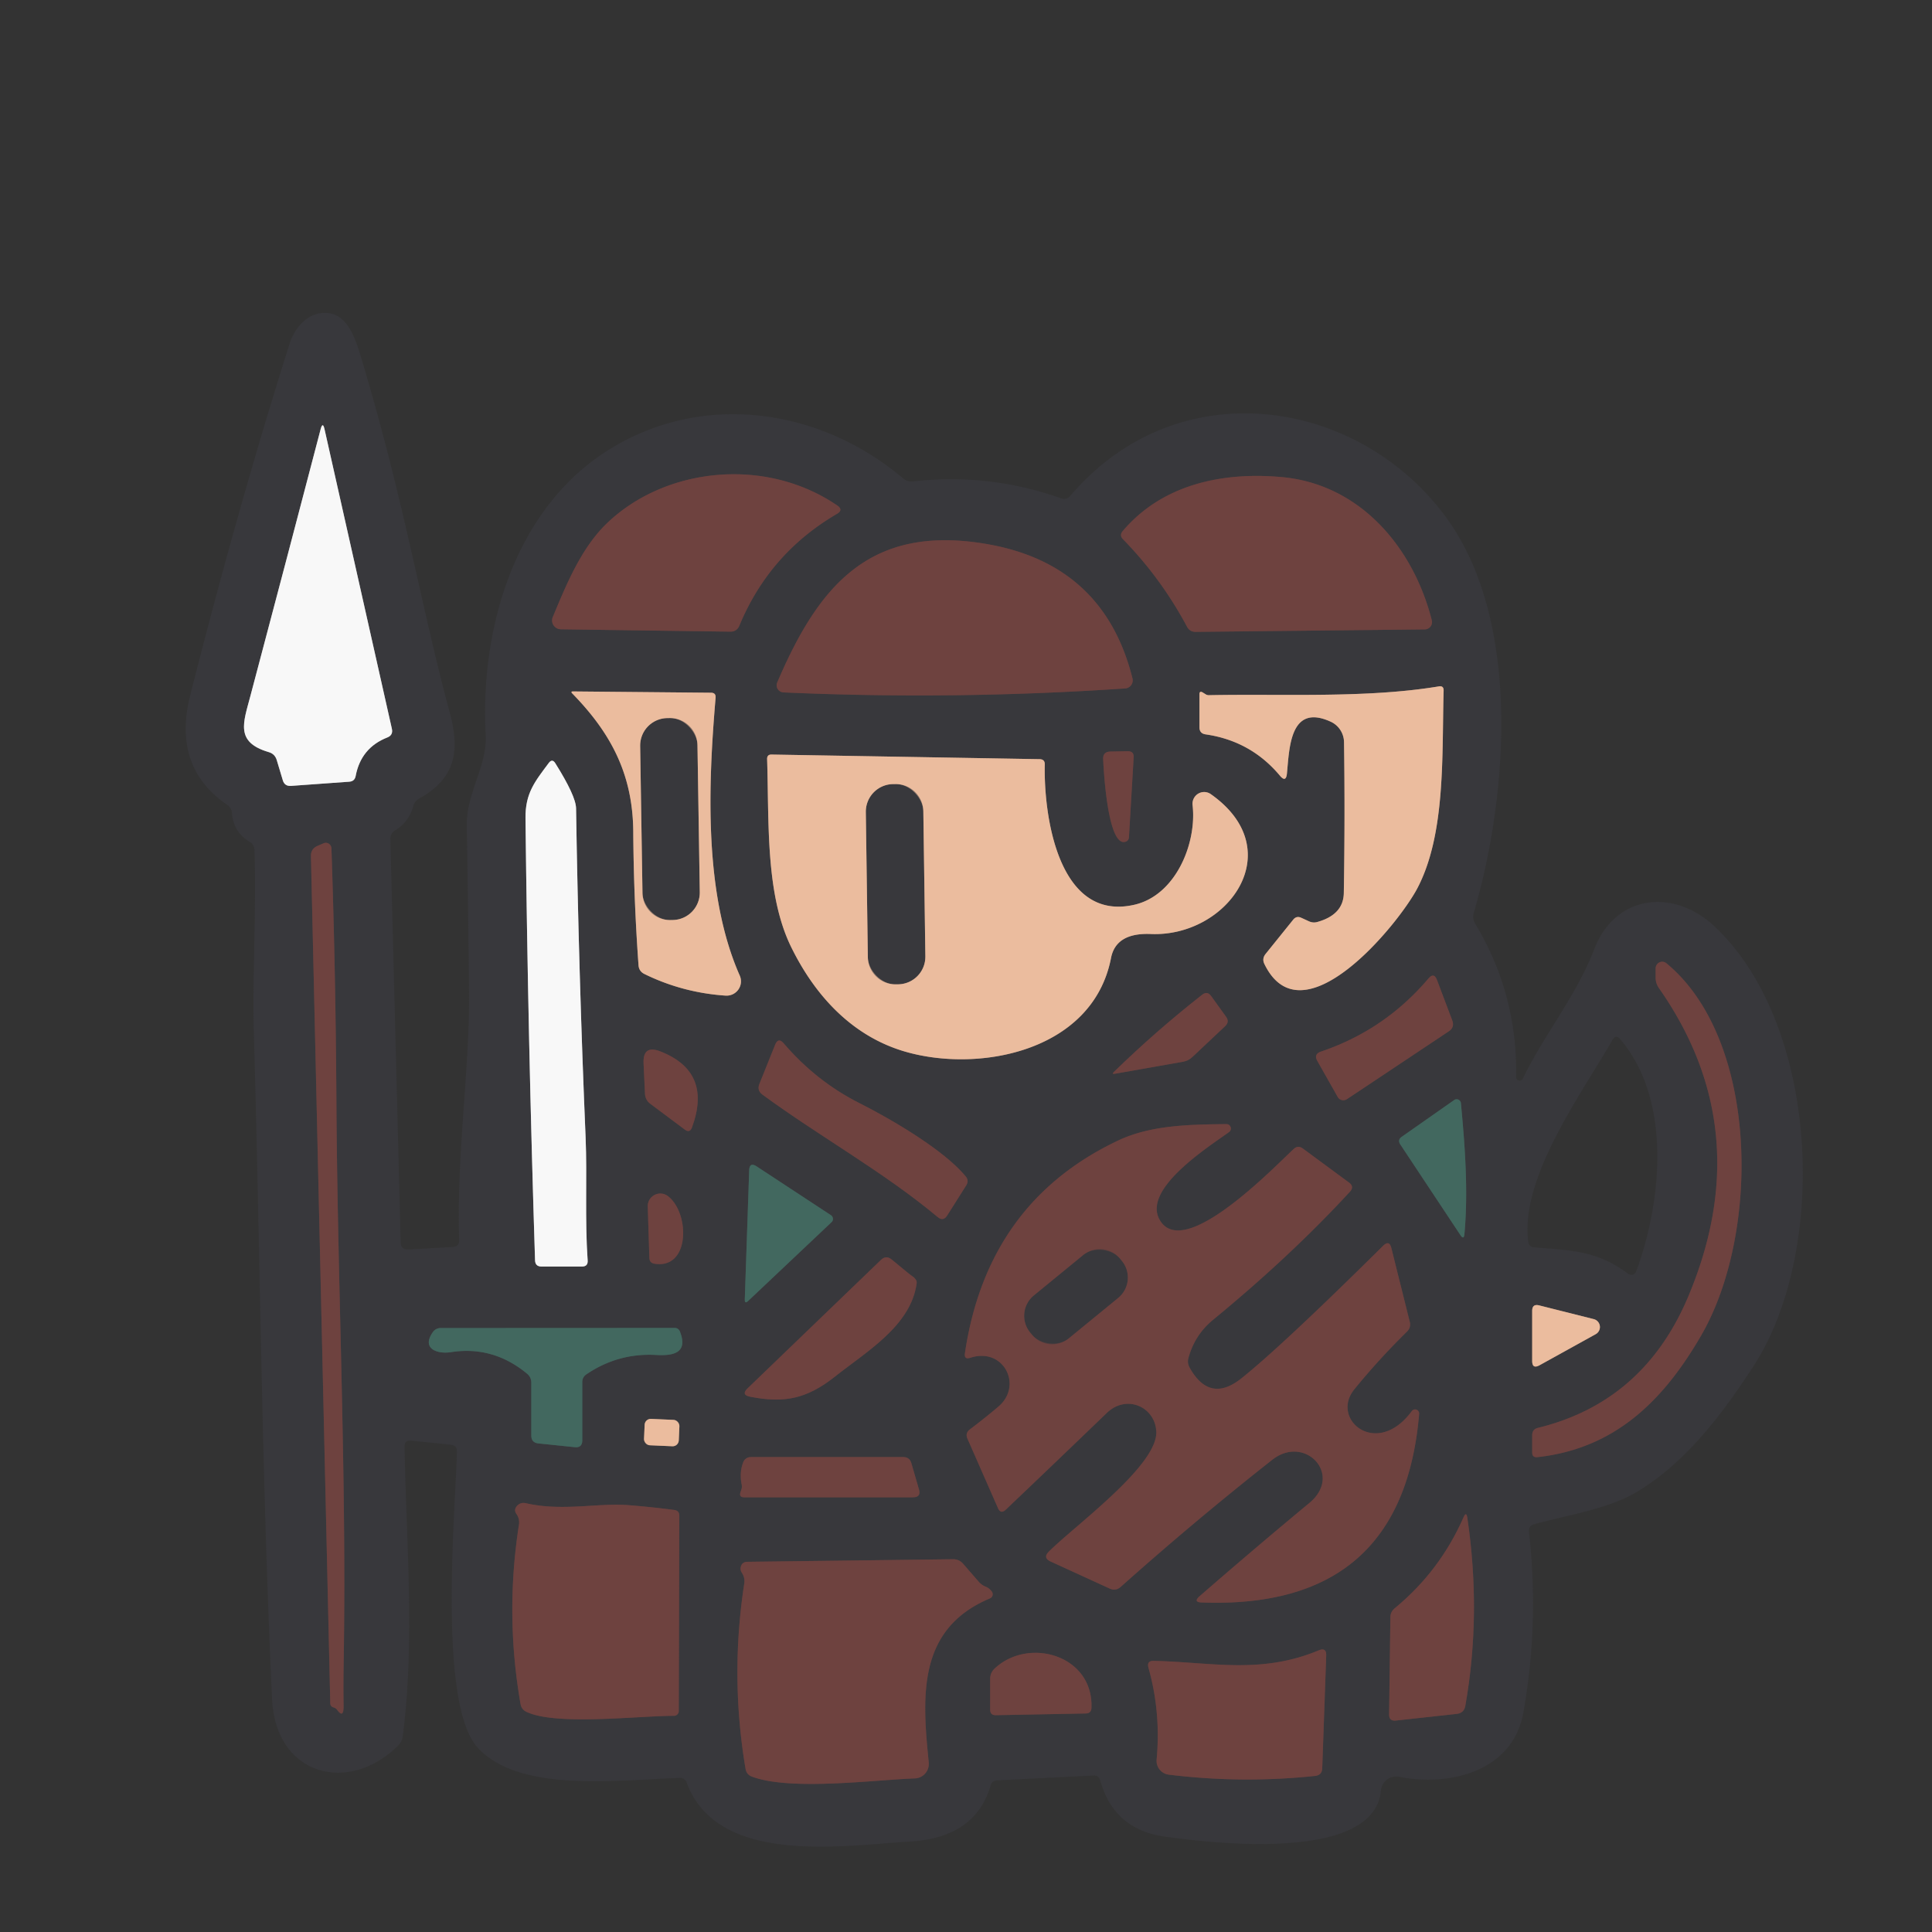 <?xml version="1.0" encoding="UTF-8" standalone="no"?>
<!DOCTYPE svg PUBLIC "-//W3C//DTD SVG 1.1//EN" "http://www.w3.org/Graphics/SVG/1.1/DTD/svg11.dtd">
<svg xmlns="http://www.w3.org/2000/svg" version="1.1" viewBox="0 0 180 180">
<rect x="0" y="0" width="180" height="180" fill="#333333" stroke="none"/>
<g stroke-width="2.00" fill="none" stroke-linecap="butt">
<path stroke="#98989a" vector-effect="non-scaling-stroke" d="
  M 25.78 70.80
  L 26.35 72.70
  Q 26.52 73.26 27.11 73.22
  L 32.53 72.83
  Q 33.05 72.80 33.14 72.28
  Q 33.64 69.67 36.08 68.71
  Q 36.64 68.49 36.51 67.90
  L 30.24 40.01
  Q 30.07 39.24 29.87 40.00
  Q 26.63 52.40 23.33 64.84
  C 22.67 67.34 21.89 69.14 25.03 70.07
  Q 25.60 70.23 25.78 70.80"
/>
<path stroke="#533d3e" vector-effect="non-scaling-stroke" d="
  M 78.00 47.09
  C 71.33 42.54 62.04 43.53 56.60 48.70
  C 54.19 50.99 52.81 54.34 51.50 57.49
  A 0.83 0.82 11.8 0 0 52.25 58.63
  L 68.03 58.85
  Q 68.65 58.86 68.89 58.28
  Q 71.68 51.56 77.97 47.88
  Q 78.61 47.51 78.00 47.09"
/>
<path stroke="#533d3e" vector-effect="non-scaling-stroke" d="
  M 119.42 44.45
  C 113.92 43.95 108.30 45.11 104.60 49.48
  Q 104.27 49.87 104.62 50.23
  Q 108.19 53.89 110.59 58.39
  Q 110.85 58.87 111.39 58.87
  L 132.75 58.64
  A 0.68 0.68 0.0 0 0 133.40 57.80
  C 131.67 50.96 126.68 45.10 119.42 44.45"
/>
<path stroke="#533d3e" vector-effect="non-scaling-stroke" d="
  M 73.00 64.51
  Q 88.93 65.22 104.83 64.14
  A 0.76 0.75 81.0 0 0 105.51 63.20
  Q 102.85 52.58 91.96 50.69
  C 81.03 48.80 76.26 54.57 72.41 63.59
  A 0.67 0.66 12.5 0 0 73.00 64.51"
/>
<path stroke="#927a6d" vector-effect="non-scaling-stroke" d="
  M 112.37 64.71
  L 112.06 64.52
  Q 111.75 64.33 111.75 64.69
  L 111.75 67.76
  Q 111.75 68.34 112.33 68.42
  Q 116.54 69.03 119.25 72.27
  Q 119.81 72.94 119.90 72.07
  C 120.13 69.75 120.16 65.51 123.96 67.23
  A 2.13 2.13 0.0 0 1 125.22 69.16
  Q 125.32 75.86 125.20 83.19
  Q 125.17 85.22 122.73 85.90
  Q 122.34 86.01 121.96 85.84
  L 121.24 85.51
  Q 120.79 85.30 120.48 85.69
  L 117.91 88.88
  Q 117.56 89.32 117.80 89.81
  C 121.31 97.07 130.26 86.16 132.05 82.76
  C 134.72 77.68 134.33 70.29 134.50 64.34
  Q 134.51 63.87 134.05 63.95
  C 127.30 65.07 119.50 64.63 112.62 64.77
  Q 112.49 64.77 112.37 64.71"
/>
<path stroke="#927a6d" vector-effect="non-scaling-stroke" d="
  M 66.24 64.54
  L 53.42 64.42
  Q 53.12 64.41 53.33 64.62
  C 56.89 68.27 58.96 72.10 59.00 77.49
  Q 59.04 83.67 59.49 89.93
  Q 59.53 90.50 60.05 90.75
  Q 63.60 92.49 67.61 92.76
  A 1.34 1.33 -10.1 0 0 68.92 90.89
  C 65.56 83.29 65.98 73.13 66.67 65.01
  Q 66.71 64.54 66.24 64.54"
/>
<path stroke="#927a6d" vector-effect="non-scaling-stroke" d="
  M 112.81 73.99
  A 1.09 1.08 -75.8 0 0 111.11 75.01
  C 111.52 78.55 109.55 83.43 105.66 84.30
  C 98.58 85.90 97.23 75.94 97.34 71.22
  Q 97.35 70.74 96.86 70.73
  L 71.89 70.30
  Q 71.46 70.29 71.47 70.72
  C 71.66 76.54 71.29 83.31 73.72 88.25
  C 75.88 92.65 79.24 96.39 84.04 97.89
  C 90.97 100.05 101.80 98.05 103.51 89.26
  Q 103.97 86.88 107.23 87.02
  C 114.38 87.31 120.24 79.22 112.81 73.99"
/>
<path stroke="#533d3e" vector-effect="non-scaling-stroke" d="
  M 105.18 78.03
  L 105.62 70.57
  Q 105.66 69.98 105.06 69.99
  L 103.45 70.02
  Q 102.74 70.04 102.78 70.74
  C 102.82 71.71 103.21 79.07 104.90 78.41
  A 0.44 0.44 0.0 0 0 105.18 78.03"
/>
<path stroke="#98989a" vector-effect="non-scaling-stroke" d="
  M 48.96 76.27
  Q 49.19 96.84 49.85 117.42
  Q 49.87 118.00 50.45 118.00
  L 54.22 118.00
  Q 54.79 118.00 54.75 117.43
  C 54.48 113.57 54.71 109.64 54.56 105.99
  Q 53.91 90.65 53.67 75.31
  Q 53.65 74.16 51.73 71.10
  Q 51.45 70.66 51.13 71.08
  C 49.82 72.84 48.93 73.90 48.96 76.27"
/>
<path stroke="#533d3e" vector-effect="non-scaling-stroke" d="
  M 32.02 154.81
  C 32.31 137.23 31.43 119.66 31.34 102.19
  Q 31.27 90.63 30.88 79.03
  A 0.53 0.52 76.8 0 0 30.14 78.57
  L 29.56 78.82
  Q 28.96 79.09 28.97 79.75
  L 30.77 158.67
  Q 30.77 158.99 31.08 159.08
  Q 31.30 159.14 31.43 159.33
  Q 32.02 160.12 32.01 158.95
  Q 31.98 156.87 32.02 154.81"
/>
<path stroke="#533d3e" vector-effect="non-scaling-stroke" d="
  M 155.25 89.74
  A 0.62 0.61 -70.3 0 0 154.25 90.22
  L 154.25 91.08
  Q 154.25 91.62 154.56 92.06
  Q 163.83 105.28 157.28 120.82
  Q 153.14 130.62 143.29 133.03
  Q 142.75 133.16 142.75 133.72
  L 142.75 135.32
  Q 142.75 135.81 143.23 135.76
  C 150.52 134.96 155.01 130.43 158.49 124.43
  C 164.00 114.92 163.90 96.88 155.25 89.74"
/>
<path stroke="#533d3e" vector-effect="non-scaling-stroke" d="
  M 125.50 102.40
  L 134.96 96.10
  Q 135.55 95.72 135.30 95.06
  L 133.88 91.30
  Q 133.60 90.56 133.08 91.17
  Q 129.02 95.96 123.08 97.97
  Q 122.37 98.21 122.74 98.86
  L 124.63 102.20
  A 0.61 0.60 -31.7 0 0 125.50 102.40"
/>
<path stroke="#533d3e" vector-effect="non-scaling-stroke" d="
  M 103.87 100.04
  L 110.22 98.92
  Q 110.72 98.83 111.09 98.48
  L 114.15 95.60
  Q 114.57 95.20 114.23 94.73
  L 112.84 92.80
  Q 112.48 92.30 112.00 92.68
  Q 107.70 96.05 103.78 99.87
  Q 103.55 100.09 103.87 100.04"
/>
<path stroke="#533d3e" vector-effect="non-scaling-stroke" d="
  M 89.97 109.60
  C 87.99 107.20 83.27 104.39 80.08 102.78
  Q 76.05 100.75 73.01 97.20
  Q 72.51 96.62 72.22 97.33
  L 70.75 100.99
  Q 70.51 101.59 71.03 101.98
  C 76.44 105.94 82.26 109.14 87.35 113.38
  Q 87.88 113.83 88.25 113.24
  L 90.02 110.44
  Q 90.30 110.00 89.97 109.60"
/>
<path stroke="#533d3e" vector-effect="non-scaling-stroke" d="
  M 61.53 97.96
  Q 59.88 97.31 59.96 99.08
  L 60.09 101.88
  Q 60.11 102.48 60.59 102.84
  L 63.80 105.24
  Q 64.27 105.59 64.47 105.04
  Q 66.38 99.86 61.53 97.96"
/>
<path stroke="#3d504e" vector-effect="non-scaling-stroke" d="
  M 136.44 114.95
  C 136.80 110.97 136.49 106.78 136.11 102.78
  A 0.40 0.40 0.0 0 0 135.48 102.49
  L 130.60 105.91
  Q 130.19 106.20 130.46 106.62
  L 136.05 115.05
  Q 136.39 115.57 136.44 114.95"
/>
<path stroke="#533d3e" vector-effect="non-scaling-stroke" d="
  M 90.41 126.50
  C 93.51 125.49 95.32 129.09 93.03 131.04
  Q 91.76 132.12 90.38 133.16
  Q 89.90 133.51 90.14 134.05
  L 92.97 140.49
  Q 93.23 141.11 93.72 140.64
  Q 98.44 136.15 103.12 131.64
  C 104.96 129.87 107.63 131.07 107.73 133.39
  C 107.86 136.56 100.05 142.21 97.72 144.56
  Q 97.14 145.14 97.88 145.48
  L 103.38 148.00
  Q 103.94 148.26 104.41 147.85
  Q 111.29 141.71 118.54 136.00
  C 121.57 133.62 125.18 137.39 121.99 140.03
  Q 116.92 144.23 111.77 148.71
  Q 111.13 149.27 111.97 149.30
  Q 130.69 149.99 132.22 131.71
  A 0.38 0.38 0.0 0 0 131.54 131.46
  C 128.28 135.91 123.90 132.24 126.18 129.44
  Q 128.45 126.65 131.08 124.07
  Q 131.48 123.68 131.34 123.13
  L 129.63 116.28
  Q 129.44 115.50 128.86 116.07
  Q 119.47 125.37 115.67 128.41
  Q 112.70 130.78 110.83 127.41
  Q 110.59 126.97 110.73 126.50
  Q 111.32 124.36 113.01 122.97
  Q 120.24 117.03 125.76 111.04
  Q 126.21 110.56 125.68 110.17
  L 121.39 107.01
  Q 120.94 106.67 120.53 107.05
  C 118.71 108.73 110.28 117.54 108.05 113.66
  C 106.39 110.79 112.53 106.90 114.51 105.47
  A 0.41 0.41 0.0 0 0 114.27 104.73
  C 110.87 104.77 107.21 104.81 104.13 106.28
  Q 91.98 112.06 89.90 126.07
  Q 89.81 126.70 90.41 126.50"
/>
<path stroke="#3d504e" vector-effect="non-scaling-stroke" d="
  M 77.42 113.22
  L 70.51 108.68
  Q 69.83 108.23 69.80 109.04
  L 69.39 121.06
  Q 69.38 121.52 69.71 121.20
  L 77.48 113.86
  A 0.42 0.41 40.2 0 0 77.42 113.22"
/>
<path stroke="#533d3e" vector-effect="non-scaling-stroke" d="
  M 62.23 111.44
  A 1.17 1.17 0.0 0 0 60.35 112.41
  L 60.50 117.20
  Q 60.52 117.67 60.99 117.74
  C 64.32 118.26 64.27 113.00 62.23 111.44"
/>
<path stroke="#533d3e" vector-effect="non-scaling-stroke" d="
  M 84.21 118.28
  L 83.08 117.35
  Q 82.56 116.92 82.08 117.38
  L 69.65 129.35
  Q 69.02 129.96 69.89 130.13
  C 73.05 130.75 75.15 130.35 77.81 128.24
  C 80.70 125.94 84.85 123.54 85.40 119.59
  Q 85.44 119.35 85.28 119.16
  Q 85.14 118.99 85.01 118.91
  Q 84.78 118.76 84.21 118.28"
/>
<path stroke="#927a6d" vector-effect="non-scaling-stroke" d="
  M 148.49 122.90
  L 143.40 121.62
  Q 142.75 121.46 142.75 122.13
  L 142.75 126.79
  Q 142.75 127.57 143.43 127.20
  L 148.67 124.30
  A 0.76 0.76 0.0 0 0 148.49 122.90"
/>
<path stroke="#3d504e" vector-effect="non-scaling-stroke" d="
  M 49.50 128.83
  L 49.50 133.74
  Q 49.50 134.41 50.16 134.48
  L 53.55 134.83
  Q 54.25 134.90 54.25 134.19
  L 54.25 128.77
  Q 54.25 128.30 54.64 128.04
  Q 57.59 126.04 61.14 126.24
  C 62.70 126.33 64.15 126.07 63.34 124.04
  A 0.51 0.50 78.8 0 0 62.87 123.72
  L 41.05 123.73
  A 0.88 0.88 0.0 0 0 40.32 124.12
  C 39.24 125.67 40.76 126.17 41.99 125.98
  Q 45.93 125.36 49.10 127.98
  Q 49.50 128.31 49.50 128.83"
/>
<path stroke="#927a6d" vector-effect="non-scaling-stroke" d="
  M 63.297 132.881
  A 0.57 0.57 0.0 0 0 62.753 132.287
  L 60.655 132.195
  A 0.57 0.57 0.0 0 0 60.06 132.74
  L 60.003 134.059
  A 0.57 0.57 0.0 0 0 60.547 134.653
  L 62.645 134.745
  A 0.57 0.57 0.0 0 0 63.24 134.2
  L 63.297 132.881"
/>
<path stroke="#533d3e" vector-effect="non-scaling-stroke" d="
  M 69.10 138.68
  Q 69.05 138.85 68.99 139.02
  Q 68.83 139.50 69.33 139.50
  L 85.06 139.50
  Q 85.83 139.50 85.62 138.77
  L 84.91 136.32
  Q 84.74 135.75 84.15 135.75
  L 69.99 135.75
  Q 69.43 135.75 69.23 136.27
  Q 68.87 137.24 69.11 138.36
  Q 69.14 138.52 69.10 138.68"
/>
<path stroke="#533d3e" vector-effect="non-scaling-stroke" d="
  M 62.82 140.68
  Q 60.59 140.39 58.52 140.23
  C 55.67 140.01 52.39 140.83 49.00 140.05
  Q 48.46 139.93 48.12 140.36
  Q 47.86 140.70 48.12 141.06
  Q 48.43 141.51 48.35 142.05
  Q 47.04 150.43 48.50 158.77
  Q 48.59 159.27 49.05 159.49
  C 51.83 160.80 59.40 159.86 62.80 159.86
  A 0.45 0.44 -0.7 0 0 63.24 159.42
  L 63.29 141.21
  Q 63.29 140.74 62.82 140.68"
/>
<path stroke="#533d3e" vector-effect="non-scaling-stroke" d="
  M 136.35 141.37
  Q 134.15 146.38 129.93 149.85
  Q 129.55 150.17 129.54 150.66
  L 129.42 159.73
  Q 129.41 160.37 130.05 160.30
  L 135.71 159.68
  Q 136.40 159.61 136.52 158.93
  Q 138.03 150.38 136.71 141.42
  Q 136.61 140.77 136.35 141.37"
/>
<path stroke="#533d3e" vector-effect="non-scaling-stroke" d="
  M 91.17 147.35
  L 89.73 145.69
  Q 89.36 145.27 88.80 145.27
  L 69.62 145.51
  Q 69.12 145.52 69.01 146.01
  Q 68.95 146.28 69.13 146.55
  Q 69.42 147.00 69.34 147.54
  Q 68.01 156.19 69.46 164.79
  Q 69.55 165.34 70.07 165.53
  C 73.70 166.86 81.28 165.84 85.24 165.69
  A 1.36 1.35 86.0 0 0 86.53 164.20
  C 85.91 158.05 85.45 151.76 92.23 148.92
  A 0.42 0.42 0.0 0 0 92.41 148.29
  Q 92.18 147.97 91.84 147.83
  Q 91.44 147.67 91.17 147.35"
/>
<path stroke="#533d3e" vector-effect="non-scaling-stroke" d="
  M 122.86 153.76
  C 117.45 156.01 112.89 154.86 107.50 154.74
  Q 106.82 154.72 107.00 155.38
  Q 108.17 159.54 107.76 163.93
  A 1.30 1.29 -83.9 0 0 108.89 165.34
  Q 115.71 166.18 122.52 165.46
  Q 123.17 165.39 123.19 164.74
  L 123.56 154.25
  Q 123.59 153.46 122.86 153.76"
/>
<path stroke="#533d3e" vector-effect="non-scaling-stroke" d="
  M 101.69 159.12
  C 101.88 154.20 95.83 152.48 92.67 155.45
  Q 92.25 155.85 92.25 156.42
  L 92.25 159.28
  Q 92.25 159.81 92.78 159.80
  L 101.16 159.64
  Q 101.67 159.63 101.69 159.12"
/>
<path stroke="#927a6d" vector-effect="non-scaling-stroke" d="
  M 64.982 69.419
  A 2.56 2.56 0.0 0 0 62.382 66.899
  L 62.162 66.903
  A 2.56 2.56 0.0 0 0 59.643 69.503
  L 59.858 83.201
  A 2.56 2.56 0.0 0 0 62.458 85.721
  L 62.678 85.717
  A 2.56 2.56 0.0 0 0 65.197 83.117
  L 64.982 69.419"
/>
<path stroke="#927a6d" vector-effect="non-scaling-stroke" d="
  M 86.025 75.583
  A 2.57 2.57 0.0 0 0 83.42 73.049
  L 83.2 73.052
  A 2.57 2.57 0.0 0 0 80.666 75.658
  L 80.855 89.177
  A 2.57 2.57 0.0 0 0 83.46 91.711
  L 83.68 91.708
  A 2.57 2.57 0.0 0 0 86.214 89.102
  L 86.025 75.583"
/>
<path stroke="#533d3e" vector-effect="non-scaling-stroke" d="
  M 104.362 117.276
  A 2.45 2.45 0.0 0 0 100.914 116.932
  L 96.318 120.695
  A 2.45 2.45 0.0 0 0 95.973 124.142
  L 96.138 124.344
  A 2.45 2.45 0.0 0 0 99.586 124.688
  L 104.182 120.925
  A 2.45 2.45 0.0 0 0 104.527 117.478
  L 104.362 117.276"
/>
</g>
<g fill="#38383c">
<path d="
  M 141.25 100.36
  A 0.33 0.33 0.0 0 0 141.87 100.51
  C 143.93 96.27 146.87 92.77 148.54 88.42
  C 150.50 83.32 155.96 82.72 159.78 86.35
  C 169.57 95.62 170.32 116.57 163.38 127.26
  C 160.49 131.71 157.02 136.36 152.34 139.09
  C 149.74 140.59 146.10 141.15 142.93 142.01
  Q 142.39 142.16 142.45 142.71
  Q 143.41 151.24 141.93 159.54
  C 140.97 164.98 135.17 166.49 130.35 165.54
  A 1.43 1.42 8.0 0 0 128.66 166.81
  C 128.05 173.56 112.81 171.71 108.56 171.12
  Q 103.77 170.46 102.50 165.86
  Q 102.37 165.40 101.89 165.42
  L 92.92 165.87
  Q 92.42 165.89 92.29 166.36
  Q 90.86 171.21 84.81 171.57
  C 78.40 171.96 66.85 173.82 63.98 166.09
  Q 63.81 165.62 63.31 165.64
  C 57.26 165.87 48.33 167.01 44.50 162.82
  C 40.79 158.75 42.42 140.92 42.57 135.26
  Q 42.59 134.66 41.99 134.60
  L 38.32 134.22
  Q 37.68 134.15 37.69 134.80
  C 37.85 143.63 38.67 153.07 37.52 161.78
  Q 37.46 162.27 37.10 162.62
  C 32.48 167.23 25.68 165.42 25.35 158.32
  C 24.38 137.73 24.25 116.97 23.65 96.24
  C 23.50 90.95 23.90 84.91 23.71 79.21
  Q 23.69 78.69 23.24 78.42
  Q 21.75 77.52 21.61 75.76
  Q 21.58 75.26 21.16 74.98
  Q 16.02 71.46 17.73 64.74
  Q 22.23 47.01 26.99 32.00
  C 27.44 30.59 28.58 29.20 30.17 29.15
  C 32.52 29.07 33.21 31.86 33.86 34.04
  C 37.72 47.02 39.24 56.54 41.91 66.42
  C 42.90 70.08 42.36 72.56 39.07 74.39
  Q 38.63 74.63 38.50 75.11
  Q 38.11 76.57 36.82 77.36
  Q 36.35 77.64 36.37 78.19
  L 37.33 115.75
  Q 37.35 116.45 38.06 116.41
  L 42.18 116.18
  Q 42.80 116.14 42.78 115.52
  C 42.52 107.72 43.77 99.49 43.70 92.46
  Q 43.62 84.70 43.49 76.94
  C 43.44 73.84 45.40 71.41 45.25 68.49
  C 44.71 58.52 47.98 47.33 56.76 41.88
  C 65.45 36.47 76.37 37.99 84.14 44.57
  Q 84.54 44.90 85.07 44.85
  Q 92.15 44.05 98.83 46.42
  Q 99.37 46.61 99.73 46.18
  C 109.77 34.42 126.49 37.08 134.65 48.09
  C 141.84 57.79 140.46 74.31 137.31 85.04
  Q 137.15 85.58 137.44 86.06
  Q 141.40 92.64 141.25 100.36
  Z
  M 25.78 70.80
  L 26.35 72.70
  Q 26.52 73.26 27.11 73.22
  L 32.53 72.83
  Q 33.05 72.80 33.14 72.28
  Q 33.64 69.67 36.08 68.71
  Q 36.64 68.49 36.51 67.90
  L 30.24 40.01
  Q 30.07 39.24 29.87 40.00
  Q 26.63 52.40 23.33 64.84
  C 22.67 67.34 21.89 69.14 25.03 70.07
  Q 25.60 70.23 25.78 70.80
  Z
  M 78.00 47.09
  C 71.33 42.54 62.04 43.53 56.60 48.70
  C 54.19 50.99 52.81 54.34 51.50 57.49
  A 0.83 0.82 11.8 0 0 52.25 58.63
  L 68.03 58.85
  Q 68.65 58.86 68.89 58.28
  Q 71.68 51.56 77.97 47.88
  Q 78.61 47.51 78.00 47.09
  Z
  M 119.42 44.45
  C 113.92 43.95 108.30 45.11 104.60 49.48
  Q 104.27 49.87 104.62 50.23
  Q 108.19 53.89 110.59 58.39
  Q 110.85 58.87 111.39 58.87
  L 132.75 58.64
  A 0.68 0.68 0.0 0 0 133.40 57.80
  C 131.67 50.96 126.68 45.10 119.42 44.45
  Z
  M 73.00 64.51
  Q 88.93 65.22 104.83 64.14
  A 0.76 0.75 81.0 0 0 105.51 63.20
  Q 102.85 52.58 91.96 50.69
  C 81.03 48.80 76.26 54.57 72.41 63.59
  A 0.67 0.66 12.5 0 0 73.00 64.51
  Z
  M 112.37 64.71
  L 112.06 64.52
  Q 111.75 64.33 111.75 64.69
  L 111.75 67.76
  Q 111.75 68.34 112.33 68.42
  Q 116.54 69.03 119.25 72.27
  Q 119.81 72.94 119.90 72.07
  C 120.13 69.75 120.16 65.51 123.96 67.23
  A 2.13 2.13 0.0 0 1 125.22 69.16
  Q 125.32 75.86 125.20 83.19
  Q 125.17 85.22 122.73 85.90
  Q 122.34 86.01 121.96 85.84
  L 121.24 85.51
  Q 120.79 85.30 120.48 85.69
  L 117.91 88.88
  Q 117.56 89.32 117.80 89.81
  C 121.31 97.07 130.26 86.16 132.05 82.76
  C 134.72 77.68 134.33 70.29 134.50 64.34
  Q 134.51 63.87 134.05 63.95
  C 127.30 65.07 119.50 64.63 112.62 64.77
  Q 112.49 64.77 112.37 64.71
  Z
  M 66.24 64.54
  L 53.42 64.42
  Q 53.12 64.41 53.33 64.62
  C 56.89 68.27 58.96 72.10 59.00 77.49
  Q 59.04 83.67 59.49 89.93
  Q 59.53 90.50 60.05 90.75
  Q 63.60 92.49 67.61 92.76
  A 1.34 1.33 -10.1 0 0 68.92 90.89
  C 65.56 83.29 65.98 73.13 66.67 65.01
  Q 66.71 64.54 66.24 64.54
  Z
  M 112.81 73.99
  A 1.09 1.08 -75.8 0 0 111.11 75.01
  C 111.52 78.55 109.55 83.43 105.66 84.30
  C 98.58 85.90 97.23 75.94 97.34 71.22
  Q 97.35 70.74 96.86 70.73
  L 71.89 70.30
  Q 71.46 70.29 71.47 70.72
  C 71.66 76.54 71.29 83.31 73.72 88.25
  C 75.88 92.65 79.24 96.39 84.04 97.89
  C 90.97 100.05 101.80 98.05 103.51 89.26
  Q 103.97 86.88 107.23 87.02
  C 114.38 87.31 120.24 79.22 112.81 73.99
  Z
  M 105.18 78.03
  L 105.62 70.57
  Q 105.66 69.98 105.06 69.99
  L 103.45 70.02
  Q 102.74 70.04 102.78 70.74
  C 102.82 71.71 103.21 79.07 104.90 78.41
  A 0.44 0.44 0.0 0 0 105.18 78.03
  Z
  M 48.96 76.27
  Q 49.19 96.84 49.85 117.42
  Q 49.87 118.00 50.45 118.00
  L 54.22 118.00
  Q 54.79 118.00 54.75 117.43
  C 54.48 113.57 54.71 109.64 54.56 105.99
  Q 53.91 90.65 53.67 75.31
  Q 53.65 74.16 51.73 71.10
  Q 51.45 70.66 51.13 71.08
  C 49.82 72.84 48.93 73.90 48.96 76.27
  Z
  M 32.02 154.81
  C 32.31 137.23 31.43 119.66 31.34 102.19
  Q 31.27 90.63 30.88 79.03
  A 0.53 0.52 76.8 0 0 30.14 78.57
  L 29.56 78.82
  Q 28.96 79.09 28.97 79.75
  L 30.77 158.67
  Q 30.77 158.99 31.08 159.08
  Q 31.30 159.14 31.43 159.33
  Q 32.02 160.12 32.01 158.95
  Q 31.98 156.87 32.02 154.81
  Z
  M 155.25 89.74
  A 0.62 0.61 -70.3 0 0 154.25 90.22
  L 154.25 91.08
  Q 154.25 91.62 154.56 92.06
  Q 163.83 105.28 157.28 120.82
  Q 153.14 130.62 143.29 133.03
  Q 142.75 133.16 142.75 133.72
  L 142.75 135.32
  Q 142.75 135.81 143.23 135.76
  C 150.52 134.96 155.01 130.43 158.49 124.43
  C 164.00 114.92 163.90 96.88 155.25 89.74
  Z
  M 125.50 102.40
  L 134.96 96.10
  Q 135.55 95.72 135.30 95.06
  L 133.88 91.30
  Q 133.60 90.56 133.08 91.17
  Q 129.02 95.96 123.08 97.97
  Q 122.37 98.21 122.74 98.86
  L 124.63 102.20
  A 0.61 0.60 -31.7 0 0 125.50 102.40
  Z
  M 103.87 100.04
  L 110.22 98.92
  Q 110.72 98.83 111.09 98.48
  L 114.15 95.60
  Q 114.57 95.20 114.23 94.73
  L 112.84 92.80
  Q 112.48 92.30 112.00 92.68
  Q 107.70 96.05 103.78 99.87
  Q 103.55 100.09 103.87 100.04
  Z
  M 142.92 116.21
  C 146.39 116.50 148.79 116.50 151.70 118.68
  A 0.48 0.48 0.0 0 0 152.44 118.46
  C 154.82 111.99 155.80 102.49 150.94 96.81
  Q 150.54 96.35 150.24 96.87
  C 147.29 102.01 141.59 109.75 142.39 115.71
  Q 142.46 116.17 142.92 116.21
  Z
  M 89.97 109.60
  C 87.99 107.20 83.27 104.39 80.08 102.78
  Q 76.05 100.75 73.01 97.20
  Q 72.51 96.62 72.22 97.33
  L 70.75 100.99
  Q 70.51 101.59 71.03 101.98
  C 76.44 105.94 82.26 109.14 87.35 113.38
  Q 87.88 113.83 88.25 113.24
  L 90.02 110.44
  Q 90.30 110.00 89.97 109.60
  Z
  M 61.53 97.96
  Q 59.88 97.31 59.96 99.08
  L 60.09 101.88
  Q 60.11 102.48 60.59 102.84
  L 63.80 105.24
  Q 64.27 105.59 64.47 105.04
  Q 66.38 99.86 61.53 97.96
  Z
  M 136.44 114.95
  C 136.80 110.97 136.49 106.78 136.11 102.78
  A 0.40 0.40 0.0 0 0 135.48 102.49
  L 130.60 105.91
  Q 130.19 106.20 130.46 106.62
  L 136.05 115.05
  Q 136.39 115.57 136.44 114.95
  Z
  M 90.41 126.50
  C 93.51 125.49 95.32 129.09 93.03 131.04
  Q 91.76 132.12 90.38 133.16
  Q 89.90 133.51 90.14 134.05
  L 92.97 140.49
  Q 93.23 141.11 93.72 140.64
  Q 98.44 136.15 103.12 131.64
  C 104.96 129.87 107.63 131.07 107.73 133.39
  C 107.86 136.56 100.05 142.21 97.72 144.56
  Q 97.14 145.14 97.88 145.48
  L 103.38 148.00
  Q 103.94 148.26 104.41 147.85
  Q 111.29 141.71 118.54 136.00
  C 121.57 133.62 125.18 137.39 121.99 140.03
  Q 116.92 144.23 111.77 148.71
  Q 111.13 149.27 111.97 149.30
  Q 130.69 149.99 132.22 131.71
  A 0.38 0.38 0.0 0 0 131.54 131.46
  C 128.28 135.91 123.90 132.24 126.18 129.44
  Q 128.45 126.65 131.08 124.07
  Q 131.48 123.68 131.34 123.13
  L 129.63 116.28
  Q 129.44 115.50 128.86 116.07
  Q 119.47 125.37 115.67 128.41
  Q 112.70 130.78 110.83 127.41
  Q 110.59 126.97 110.73 126.50
  Q 111.32 124.36 113.01 122.97
  Q 120.24 117.03 125.76 111.04
  Q 126.21 110.56 125.68 110.17
  L 121.39 107.01
  Q 120.94 106.67 120.53 107.05
  C 118.71 108.73 110.28 117.54 108.05 113.66
  C 106.39 110.79 112.53 106.90 114.51 105.47
  A 0.41 0.41 0.0 0 0 114.27 104.73
  C 110.87 104.77 107.21 104.81 104.13 106.28
  Q 91.98 112.06 89.90 126.07
  Q 89.81 126.70 90.41 126.50
  Z
  M 77.42 113.22
  L 70.51 108.68
  Q 69.83 108.23 69.80 109.04
  L 69.39 121.06
  Q 69.38 121.52 69.71 121.20
  L 77.48 113.86
  A 0.42 0.41 40.2 0 0 77.42 113.22
  Z
  M 62.23 111.44
  A 1.17 1.17 0.0 0 0 60.35 112.41
  L 60.50 117.20
  Q 60.52 117.67 60.99 117.74
  C 64.32 118.26 64.27 113.00 62.23 111.44
  Z
  M 84.21 118.28
  L 83.08 117.35
  Q 82.56 116.92 82.08 117.38
  L 69.65 129.35
  Q 69.02 129.96 69.89 130.13
  C 73.05 130.75 75.15 130.35 77.81 128.24
  C 80.70 125.94 84.85 123.54 85.40 119.59
  Q 85.44 119.35 85.28 119.16
  Q 85.14 118.99 85.01 118.91
  Q 84.78 118.76 84.21 118.28
  Z
  M 148.49 122.90
  L 143.40 121.62
  Q 142.75 121.46 142.75 122.13
  L 142.75 126.79
  Q 142.75 127.57 143.43 127.20
  L 148.67 124.30
  A 0.76 0.76 0.0 0 0 148.49 122.90
  Z
  M 49.50 128.83
  L 49.50 133.74
  Q 49.50 134.41 50.16 134.48
  L 53.55 134.83
  Q 54.25 134.90 54.25 134.19
  L 54.25 128.77
  Q 54.25 128.30 54.64 128.04
  Q 57.59 126.04 61.14 126.24
  C 62.70 126.33 64.15 126.07 63.34 124.04
  A 0.51 0.50 78.8 0 0 62.87 123.72
  L 41.05 123.73
  A 0.88 0.88 0.0 0 0 40.32 124.12
  C 39.24 125.67 40.76 126.17 41.99 125.98
  Q 45.93 125.36 49.10 127.98
  Q 49.50 128.31 49.50 128.83
  Z
  M 63.297 132.881
  A 0.57 0.57 0.0 0 0 62.753 132.287
  L 60.655 132.195
  A 0.57 0.57 0.0 0 0 60.06 132.74
  L 60.003 134.059
  A 0.57 0.57 0.0 0 0 60.547 134.653
  L 62.645 134.745
  A 0.57 0.57 0.0 0 0 63.24 134.2
  L 63.297 132.881
  Z
  M 69.10 138.68
  Q 69.05 138.85 68.99 139.02
  Q 68.83 139.50 69.33 139.50
  L 85.06 139.50
  Q 85.83 139.50 85.62 138.77
  L 84.91 136.32
  Q 84.74 135.75 84.15 135.75
  L 69.99 135.75
  Q 69.43 135.75 69.23 136.27
  Q 68.87 137.24 69.11 138.36
  Q 69.14 138.52 69.10 138.68
  Z
  M 62.82 140.68
  Q 60.59 140.39 58.52 140.23
  C 55.67 140.01 52.39 140.83 49.00 140.05
  Q 48.46 139.93 48.12 140.36
  Q 47.86 140.70 48.12 141.06
  Q 48.43 141.51 48.35 142.05
  Q 47.04 150.43 48.50 158.77
  Q 48.59 159.27 49.05 159.49
  C 51.83 160.80 59.40 159.86 62.80 159.86
  A 0.45 0.44 -0.7 0 0 63.24 159.42
  L 63.29 141.21
  Q 63.29 140.74 62.82 140.68
  Z
  M 136.35 141.37
  Q 134.15 146.38 129.93 149.85
  Q 129.55 150.17 129.54 150.66
  L 129.42 159.73
  Q 129.41 160.37 130.05 160.30
  L 135.71 159.68
  Q 136.40 159.61 136.52 158.93
  Q 138.03 150.38 136.71 141.42
  Q 136.61 140.77 136.35 141.37
  Z
  M 91.17 147.35
  L 89.73 145.69
  Q 89.36 145.27 88.80 145.27
  L 69.62 145.51
  Q 69.12 145.52 69.01 146.01
  Q 68.95 146.28 69.13 146.55
  Q 69.42 147.00 69.34 147.54
  Q 68.01 156.19 69.46 164.79
  Q 69.55 165.34 70.07 165.53
  C 73.70 166.86 81.28 165.84 85.24 165.69
  A 1.36 1.35 86.0 0 0 86.53 164.20
  C 85.91 158.05 85.45 151.76 92.23 148.92
  A 0.42 0.42 0.0 0 0 92.41 148.29
  Q 92.18 147.97 91.84 147.83
  Q 91.44 147.67 91.17 147.35
  Z
  M 122.86 153.76
  C 117.45 156.01 112.89 154.86 107.50 154.74
  Q 106.82 154.72 107.00 155.38
  Q 108.17 159.54 107.76 163.93
  A 1.30 1.29 -83.9 0 0 108.89 165.34
  Q 115.71 166.18 122.52 165.46
  Q 123.17 165.39 123.19 164.74
  L 123.56 154.25
  Q 123.59 153.46 122.86 153.76
  Z
  M 101.69 159.12
  C 101.88 154.20 95.83 152.48 92.67 155.45
  Q 92.25 155.85 92.25 156.42
  L 92.25 159.28
  Q 92.25 159.81 92.78 159.80
  L 101.16 159.64
  Q 101.67 159.63 101.69 159.12
  Z"
/>
<rect x="-2.67" y="-9.41" transform="translate(62.42,76.31) rotate(-0.9)" width="5.34" height="18.82" rx="2.56"/>
<rect x="-2.68" y="-9.33" transform="translate(83.44,82.38) rotate(-0.8)" width="5.36" height="18.66" rx="2.57"/>
<rect x="-5.42" y="-2.58" transform="translate(100.25,120.81) rotate(-39.3)" width="10.84" height="5.16" rx="2.45"/>
</g>
<g fill="#ebbc9e">
<path d="
  M 112.62 64.77
  C 119.50 64.63 127.30 65.07 134.05 63.95
  Q 134.51 63.87 134.50 64.34
  C 134.33 70.29 134.72 77.68 132.05 82.76
  C 130.26 86.16 121.31 97.07 117.80 89.81
  Q 117.56 89.32 117.91 88.88
  L 120.48 85.69
  Q 120.79 85.30 121.24 85.51
  L 121.96 85.84
  Q 122.34 86.01 122.73 85.90
  Q 125.17 85.22 125.20 83.19
  Q 125.32 75.86 125.22 69.16
  A 2.13 2.13 0.0 0 0 123.96 67.23
  C 120.16 65.51 120.13 69.75 119.90 72.07
  Q 119.81 72.94 119.25 72.27
  Q 116.54 69.03 112.33 68.42
  Q 111.75 68.34 111.75 67.76
  L 111.75 64.69
  Q 111.75 64.33 112.06 64.52
  L 112.37 64.71
  Q 112.49 64.77 112.62 64.77
  Z"
/>
<path d="
  M 53.42 64.42
  L 66.24 64.54
  Q 66.71 64.54 66.67 65.01
  C 65.98 73.13 65.56 83.29 68.92 90.89
  A 1.34 1.33 -10.1 0 1 67.61 92.76
  Q 63.60 92.49 60.05 90.75
  Q 59.53 90.50 59.49 89.93
  Q 59.04 83.67 59.00 77.49
  C 58.96 72.10 56.89 68.27 53.33 64.62
  Q 53.12 64.41 53.42 64.42
  Z
  M 64.982 69.419
  A 2.56 2.56 0.0 0 0 62.382 66.899
  L 62.162 66.903
  A 2.56 2.56 0.0 0 0 59.643 69.503
  L 59.858 83.201
  A 2.56 2.56 0.0 0 0 62.458 85.721
  L 62.678 85.717
  A 2.56 2.56 0.0 0 0 65.197 83.117
  L 64.982 69.419
  Z"
/>
<path d="
  M 112.81 73.99
  C 120.24 79.22 114.38 87.31 107.23 87.02
  Q 103.97 86.88 103.51 89.26
  C 101.80 98.05 90.97 100.05 84.04 97.89
  C 79.24 96.39 75.88 92.65 73.72 88.25
  C 71.29 83.31 71.66 76.54 71.47 70.72
  Q 71.46 70.29 71.89 70.30
  L 96.86 70.73
  Q 97.35 70.74 97.34 71.22
  C 97.23 75.94 98.58 85.90 105.66 84.30
  C 109.55 83.43 111.52 78.55 111.11 75.01
  A 1.09 1.08 -75.8 0 1 112.81 73.99
  Z
  M 86.025 75.583
  A 2.57 2.57 0.0 0 0 83.42 73.049
  L 83.2 73.052
  A 2.57 2.57 0.0 0 0 80.666 75.658
  L 80.855 89.177
  A 2.57 2.57 0.0 0 0 83.46 91.711
  L 83.68 91.708
  A 2.57 2.57 0.0 0 0 86.214 89.102
  L 86.025 75.583
  Z"
/>
<path d="
  M 148.49 122.90
  A 0.76 0.76 0.0 0 1 148.67 124.30
  L 143.43 127.20
  Q 142.75 127.57 142.75 126.79
  L 142.75 122.13
  Q 142.75 121.46 143.40 121.62
  L 148.49 122.90
  Z"
/>
<rect x="-1.62" y="-1.23" transform="translate(61.65,133.47) rotate(2.5)" width="3.24" height="2.46" rx="0.57"/>
</g>
<g fill="#6e423f">
<path d="
  M 56.60 48.70
  C 62.04 43.53 71.33 42.54 78.00 47.09
  Q 78.61 47.51 77.97 47.88
  Q 71.68 51.56 68.89 58.28
  Q 68.65 58.86 68.03 58.85
  L 52.25 58.63
  A 0.83 0.82 11.8 0 1 51.50 57.49
  C 52.81 54.34 54.19 50.99 56.60 48.70
  Z"
/>
<path d="
  M 119.42 44.45
  C 126.68 45.10 131.67 50.96 133.40 57.80
  A 0.68 0.68 0.0 0 1 132.75 58.64
  L 111.39 58.87
  Q 110.85 58.87 110.59 58.39
  Q 108.19 53.89 104.62 50.23
  Q 104.27 49.87 104.60 49.48
  C 108.30 45.11 113.92 43.95 119.42 44.45
  Z"
/>
<path d="
  M 73.00 64.51
  A 0.67 0.66 12.5 0 1 72.41 63.59
  C 76.26 54.57 81.03 48.80 91.96 50.69
  Q 102.85 52.58 105.51 63.20
  A 0.76 0.75 81.0 0 1 104.83 64.14
  Q 88.93 65.22 73.00 64.51
  Z"
/>
<path d="
  M 105.18 78.03
  A 0.44 0.44 0.0 0 1 104.90 78.41
  C 103.21 79.07 102.82 71.71 102.78 70.74
  Q 102.74 70.04 103.45 70.02
  L 105.06 69.99
  Q 105.66 69.98 105.62 70.57
  L 105.18 78.03
  Z"
/>
<path d="
  M 32.02 154.81
  Q 31.98 156.87 32.01 158.95
  Q 32.02 160.12 31.43 159.33
  Q 31.30 159.14 31.08 159.08
  Q 30.77 158.99 30.77 158.67
  L 28.97 79.75
  Q 28.96 79.09 29.56 78.82
  L 30.14 78.57
  A 0.53 0.52 76.8 0 1 30.88 79.03
  Q 31.27 90.63 31.34 102.19
  C 31.43 119.66 32.31 137.23 32.02 154.81
  Z"
/>
<path d="
  M 155.25 89.74
  C 163.90 96.88 164.00 114.92 158.49 124.43
  C 155.01 130.43 150.52 134.96 143.23 135.76
  Q 142.75 135.81 142.75 135.32
  L 142.75 133.72
  Q 142.75 133.16 143.29 133.03
  Q 153.14 130.62 157.28 120.82
  Q 163.83 105.28 154.56 92.06
  Q 154.25 91.62 154.25 91.08
  L 154.25 90.22
  A 0.62 0.61 -70.3 0 1 155.25 89.74
  Z"
/>
<path d="
  M 125.50 102.40
  A 0.61 0.60 -31.7 0 1 124.63 102.20
  L 122.74 98.86
  Q 122.37 98.21 123.08 97.97
  Q 129.02 95.96 133.08 91.17
  Q 133.60 90.56 133.88 91.30
  L 135.30 95.06
  Q 135.55 95.72 134.96 96.10
  L 125.50 102.40
  Z"
/>
<path d="
  M 103.87 100.04
  Q 103.55 100.09 103.78 99.87
  Q 107.70 96.05 112.00 92.68
  Q 112.48 92.30 112.84 92.80
  L 114.23 94.73
  Q 114.57 95.20 114.15 95.60
  L 111.09 98.48
  Q 110.72 98.83 110.22 98.92
  L 103.87 100.04
  Z"
/>
<path d="
  M 80.08 102.78
  C 83.27 104.39 87.99 107.20 89.97 109.60
  Q 90.30 110.00 90.02 110.44
  L 88.25 113.24
  Q 87.88 113.83 87.35 113.38
  C 82.26 109.14 76.44 105.94 71.03 101.98
  Q 70.51 101.59 70.75 100.99
  L 72.22 97.33
  Q 72.51 96.62 73.01 97.20
  Q 76.05 100.75 80.08 102.78
  Z"
/>
<path d="
  M 61.53 97.96
  Q 66.38 99.86 64.47 105.04
  Q 64.27 105.59 63.80 105.24
  L 60.59 102.84
  Q 60.11 102.48 60.09 101.88
  L 59.96 99.08
  Q 59.88 97.31 61.53 97.96
  Z"
/>
<path d="
  M 93.03 131.04
  C 95.32 129.09 93.51 125.49 90.41 126.50
  Q 89.81 126.70 89.90 126.07
  Q 91.98 112.06 104.13 106.28
  C 107.21 104.81 110.87 104.77 114.27 104.73
  A 0.41 0.41 0.0 0 1 114.51 105.47
  C 112.53 106.90 106.39 110.79 108.05 113.66
  C 110.28 117.54 118.71 108.73 120.53 107.05
  Q 120.94 106.67 121.39 107.01
  L 125.68 110.17
  Q 126.21 110.56 125.76 111.04
  Q 120.24 117.03 113.01 122.97
  Q 111.32 124.36 110.73 126.50
  Q 110.59 126.97 110.83 127.41
  Q 112.70 130.78 115.67 128.41
  Q 119.47 125.37 128.86 116.07
  Q 129.44 115.50 129.63 116.28
  L 131.34 123.13
  Q 131.48 123.68 131.08 124.07
  Q 128.45 126.65 126.18 129.44
  C 123.90 132.24 128.28 135.91 131.54 131.46
  A 0.38 0.38 0.0 0 1 132.22 131.71
  Q 130.69 149.99 111.97 149.30
  Q 111.13 149.27 111.77 148.71
  Q 116.92 144.23 121.99 140.03
  C 125.18 137.39 121.57 133.62 118.54 136.00
  Q 111.29 141.71 104.41 147.85
  Q 103.94 148.26 103.38 148.00
  L 97.88 145.48
  Q 97.14 145.14 97.72 144.56
  C 100.05 142.21 107.86 136.56 107.73 133.39
  C 107.63 131.07 104.96 129.87 103.12 131.64
  Q 98.44 136.15 93.72 140.64
  Q 93.23 141.11 92.97 140.49
  L 90.14 134.05
  Q 89.90 133.51 90.38 133.16
  Q 91.76 132.12 93.03 131.04
  Z
  M 104.362 117.276
  A 2.45 2.45 0.0 0 0 100.914 116.932
  L 96.318 120.695
  A 2.45 2.45 0.0 0 0 95.973 124.142
  L 96.138 124.344
  A 2.45 2.45 0.0 0 0 99.586 124.688
  L 104.182 120.925
  A 2.45 2.45 0.0 0 0 104.527 117.478
  L 104.362 117.276
  Z"
/>
<path d="
  M 62.23 111.44
  C 64.27 113.00 64.32 118.26 60.99 117.74
  Q 60.52 117.67 60.50 117.20
  L 60.35 112.41
  A 1.17 1.17 0.0 0 1 62.23 111.44
  Z"
/>
<path d="
  M 85.01 118.91
  Q 85.14 118.99 85.28 119.16
  Q 85.44 119.35 85.40 119.59
  C 84.85 123.54 80.70 125.94 77.81 128.24
  C 75.15 130.35 73.05 130.75 69.89 130.13
  Q 69.02 129.96 69.65 129.35
  L 82.08 117.38
  Q 82.56 116.92 83.08 117.35
  L 84.21 118.28
  Q 84.78 118.76 85.01 118.91
  Z"
/>
<path d="
  M 69.11 138.36
  Q 68.87 137.24 69.23 136.27
  Q 69.43 135.75 69.99 135.75
  L 84.15 135.75
  Q 84.74 135.75 84.91 136.32
  L 85.62 138.77
  Q 85.83 139.50 85.06 139.50
  L 69.33 139.50
  Q 68.83 139.50 68.99 139.02
  Q 69.05 138.85 69.10 138.68
  Q 69.14 138.52 69.11 138.36
  Z"
/>
<path d="
  M 62.82 140.68
  Q 63.29 140.74 63.29 141.21
  L 63.24 159.42
  A 0.45 0.44 -0.7 0 1 62.80 159.86
  C 59.40 159.86 51.83 160.80 49.05 159.49
  Q 48.59 159.27 48.50 158.77
  Q 47.04 150.43 48.35 142.05
  Q 48.43 141.51 48.12 141.06
  Q 47.86 140.70 48.12 140.36
  Q 48.46 139.93 49.00 140.05
  C 52.39 140.83 55.67 140.01 58.52 140.23
  Q 60.59 140.39 62.82 140.68
  Z"
/>
<path d="
  M 136.71 141.42
  Q 138.03 150.38 136.52 158.93
  Q 136.40 159.61 135.71 159.68
  L 130.05 160.30
  Q 129.41 160.37 129.42 159.73
  L 129.54 150.66
  Q 129.55 150.17 129.93 149.85
  Q 134.15 146.38 136.35 141.37
  Q 136.61 140.77 136.71 141.42
  Z"
/>
<path d="
  M 91.84 147.83
  Q 92.18 147.97 92.41 148.29
  A 0.42 0.42 0.0 0 1 92.23 148.92
  C 85.45 151.76 85.91 158.05 86.53 164.20
  A 1.36 1.35 86.0 0 1 85.24 165.69
  C 81.28 165.84 73.70 166.86 70.07 165.53
  Q 69.55 165.34 69.46 164.79
  Q 68.01 156.19 69.34 147.54
  Q 69.42 147.00 69.13 146.55
  Q 68.95 146.28 69.01 146.01
  Q 69.12 145.52 69.62 145.51
  L 88.80 145.27
  Q 89.36 145.27 89.73 145.69
  L 91.17 147.35
  Q 91.44 147.67 91.84 147.83
  Z"
/>
<path d="
  M 107.50 154.74
  C 112.89 154.86 117.45 156.01 122.86 153.76
  Q 123.59 153.46 123.56 154.25
  L 123.19 164.74
  Q 123.17 165.39 122.52 165.46
  Q 115.71 166.18 108.89 165.34
  A 1.30 1.29 -83.9 0 1 107.76 163.93
  Q 108.17 159.54 107.00 155.38
  Q 106.82 154.72 107.50 154.74
  Z"
/>
<path d="
  M 92.67 155.45
  C 95.83 152.48 101.88 154.20 101.69 159.12
  Q 101.67 159.63 101.16 159.64
  L 92.78 159.80
  Q 92.25 159.81 92.25 159.28
  L 92.25 156.42
  Q 92.25 155.85 92.67 155.45
  Z"
/>
</g>
<g fill="#f8f8f8">
<path d="
  M 25.03 70.07
  C 21.89 69.14 22.67 67.34 23.33 64.84
  Q 26.63 52.40 29.87 40.00
  Q 30.07 39.24 30.24 40.01
  L 36.51 67.90
  Q 36.64 68.49 36.08 68.71
  Q 33.64 69.67 33.14 72.28
  Q 33.05 72.80 32.53 72.83
  L 27.11 73.22
  Q 26.52 73.26 26.35 72.70
  L 25.78 70.80
  Q 25.60 70.23 25.03 70.07
  Z"
/>
<path d="
  M 48.96 76.27
  C 48.93 73.90 49.82 72.84 51.13 71.08
  Q 51.45 70.66 51.73 71.10
  Q 53.65 74.16 53.67 75.31
  Q 53.91 90.65 54.56 105.99
  C 54.71 109.64 54.48 113.57 54.75 117.43
  Q 54.79 118.00 54.22 118.00
  L 50.45 118.00
  Q 49.87 118.00 49.85 117.42
  Q 49.19 96.84 48.96 76.27
  Z"
/>
</g>
<g fill="#42685f">
<path d="
  M 136.11 102.78
  C 136.49 106.78 136.80 110.97 136.44 114.95
  Q 136.39 115.57 136.05 115.05
  L 130.46 106.62
  Q 130.19 106.20 130.60 105.91
  L 135.48 102.49
  A 0.40 0.40 0.0 0 1 136.11 102.78
  Z"
/>
<path d="
  M 77.42 113.22
  A 0.42 0.41 40.2 0 1 77.48 113.86
  L 69.71 121.20
  Q 69.38 121.52 69.39 121.06
  L 69.80 109.04
  Q 69.83 108.23 70.51 108.68
  L 77.42 113.22
  Z"
/>
<path d="
  M 49.10 127.98
  Q 45.93 125.36 41.99 125.98
  C 40.76 126.17 39.24 125.67 40.32 124.12
  A 0.88 0.88 0.0 0 1 41.05 123.73
  L 62.87 123.72
  A 0.51 0.50 78.8 0 1 63.34 124.04
  C 64.15 126.07 62.70 126.33 61.14 126.24
  Q 57.59 126.04 54.64 128.04
  Q 54.25 128.30 54.25 128.77
  L 54.25 134.19
  Q 54.25 134.90 53.55 134.83
  L 50.16 134.48
  Q 49.50 134.41 49.50 133.74
  L 49.50 128.83
  Q 49.50 128.31 49.10 127.98
  Z"
/>
</g>
</svg>
